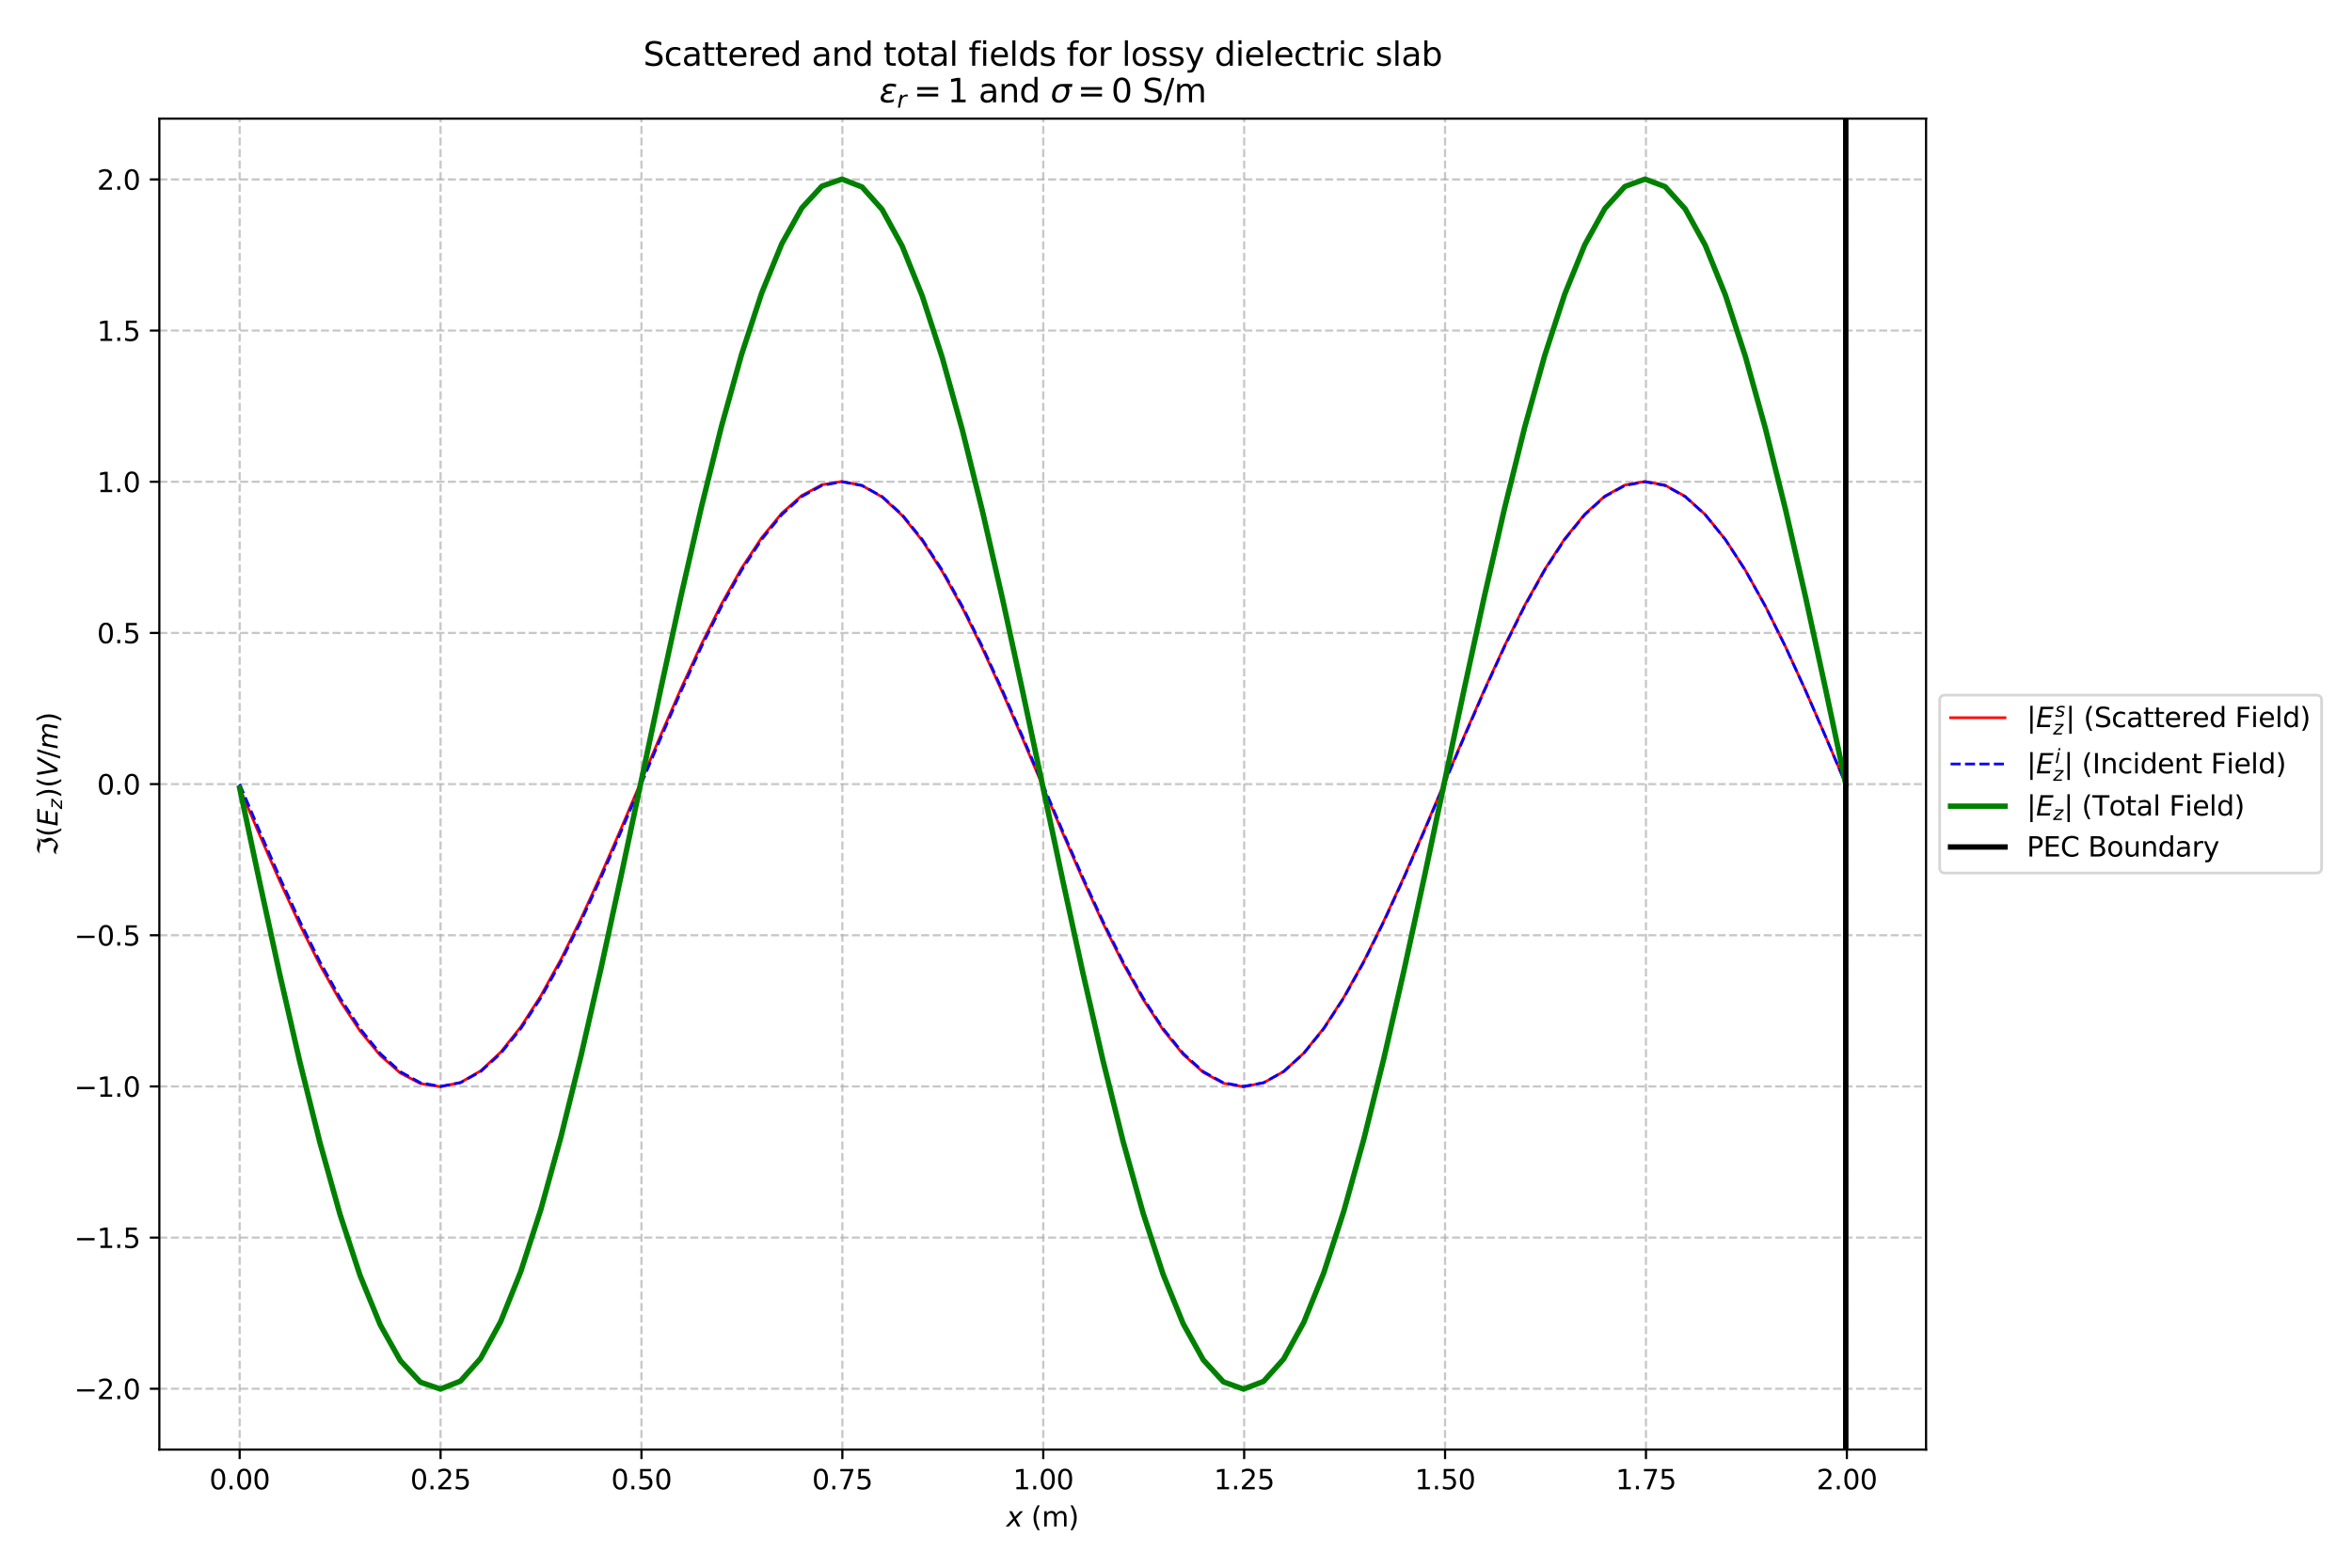 <?xml version="1.0" encoding="utf-8" standalone="no"?>
<!DOCTYPE svg PUBLIC "-//W3C//DTD SVG 1.1//EN"
  "http://www.w3.org/Graphics/SVG/1.1/DTD/svg11.dtd">
<svg xmlns:xlink="http://www.w3.org/1999/xlink" width="864pt" height="576pt" viewBox="0 0 864 576" xmlns="http://www.w3.org/2000/svg" version="1.1">
 <defs>
  <style type="text/css">*{stroke-linejoin: round; stroke-linecap: butt}</style>
 </defs>
 <g id="figure_1">
  <g id="patch_1">
   <path d="M 0 576 
L 864 576 
L 864 0 
L 0 0 
z
" style="fill: #ffffff"/>
  </g>
  <g id="axes_1">
   <g id="patch_2">
    <path d="M 58.538 532.6 
L 707.534 532.6 
L 707.534 43.584 
L 58.538 43.584 
z
" style="fill: #ffffff"/>
   </g>
   <g id="matplotlib.axis_1">
    <g id="xtick_1">
     <g id="line2d_1">
      <path d="M 88.038 532.6 
L 88.038 43.584 
" clip-path="url(#p9eec41dfe1)" style="fill: none; stroke-dasharray: 2.96,1.28; stroke-dashoffset: 0; stroke: #b0b0b0; stroke-opacity: 0.7; stroke-width: 0.8"/>
     </g>
     <g id="line2d_2">
      <defs>
       <path id="m0cca3bc93d" d="M 0 0 
L 0 3.5 
" style="stroke: #000000; stroke-width: 0.8"/>
      </defs>
      <g>
       <use xlink:href="#m0cca3bc93d" x="88.038" y="532.6" style="stroke: #000000; stroke-width: 0.8"/>
      </g>
     </g>
     <g id="text_1">
      <!-- 0.00 -->
      <g transform="translate(76.905 547.198) scale(0.1 -0.1)">
       <defs>
        <path id="DejaVuSans-30" d="M 2034 4250 
Q 1547 4250 1301 3770 
Q 1056 3291 1056 2328 
Q 1056 1369 1301 889 
Q 1547 409 2034 409 
Q 2525 409 2770 889 
Q 3016 1369 3016 2328 
Q 3016 3291 2770 3770 
Q 2525 4250 2034 4250 
z
M 2034 4750 
Q 2819 4750 3233 4129 
Q 3647 3509 3647 2328 
Q 3647 1150 3233 529 
Q 2819 -91 2034 -91 
Q 1250 -91 836 529 
Q 422 1150 422 2328 
Q 422 3509 836 4129 
Q 1250 4750 2034 4750 
z
" transform="scale(0.016)"/>
        <path id="DejaVuSans-2e" d="M 684 794 
L 1344 794 
L 1344 0 
L 684 0 
L 684 794 
z
" transform="scale(0.016)"/>
       </defs>
       <use xlink:href="#DejaVuSans-30"/>
       <use xlink:href="#DejaVuSans-2e" x="63.623"/>
       <use xlink:href="#DejaVuSans-30" x="95.41"/>
       <use xlink:href="#DejaVuSans-30" x="159.033"/>
      </g>
     </g>
    </g>
    <g id="xtick_2">
     <g id="line2d_3">
      <path d="M 161.838 532.6 
L 161.838 43.584 
" clip-path="url(#p9eec41dfe1)" style="fill: none; stroke-dasharray: 2.96,1.28; stroke-dashoffset: 0; stroke: #b0b0b0; stroke-opacity: 0.7; stroke-width: 0.8"/>
     </g>
     <g id="line2d_4">
      <g>
       <use xlink:href="#m0cca3bc93d" x="161.838" y="532.6" style="stroke: #000000; stroke-width: 0.8"/>
      </g>
     </g>
     <g id="text_2">
      <!-- 0.25 -->
      <g transform="translate(150.706 547.198) scale(0.1 -0.1)">
       <defs>
        <path id="DejaVuSans-32" d="M 1228 531 
L 3431 531 
L 3431 0 
L 469 0 
L 469 531 
Q 828 903 1448 1529 
Q 2069 2156 2228 2338 
Q 2531 2678 2651 2914 
Q 2772 3150 2772 3378 
Q 2772 3750 2511 3984 
Q 2250 4219 1831 4219 
Q 1534 4219 1204 4116 
Q 875 4013 500 3803 
L 500 4441 
Q 881 4594 1212 4672 
Q 1544 4750 1819 4750 
Q 2544 4750 2975 4387 
Q 3406 4025 3406 3419 
Q 3406 3131 3298 2873 
Q 3191 2616 2906 2266 
Q 2828 2175 2409 1742 
Q 1991 1309 1228 531 
z
" transform="scale(0.016)"/>
        <path id="DejaVuSans-35" d="M 691 4666 
L 3169 4666 
L 3169 4134 
L 1269 4134 
L 1269 2991 
Q 1406 3038 1543 3061 
Q 1681 3084 1819 3084 
Q 2600 3084 3056 2656 
Q 3513 2228 3513 1497 
Q 3513 744 3044 326 
Q 2575 -91 1722 -91 
Q 1428 -91 1123 -41 
Q 819 9 494 109 
L 494 744 
Q 775 591 1075 516 
Q 1375 441 1709 441 
Q 2250 441 2565 725 
Q 2881 1009 2881 1497 
Q 2881 1984 2565 2268 
Q 2250 2553 1709 2553 
Q 1456 2553 1204 2497 
Q 953 2441 691 2322 
L 691 4666 
z
" transform="scale(0.016)"/>
       </defs>
       <use xlink:href="#DejaVuSans-30"/>
       <use xlink:href="#DejaVuSans-2e" x="63.623"/>
       <use xlink:href="#DejaVuSans-32" x="95.41"/>
       <use xlink:href="#DejaVuSans-35" x="159.033"/>
      </g>
     </g>
    </g>
    <g id="xtick_3">
     <g id="line2d_5">
      <path d="M 235.639 532.6 
L 235.639 43.584 
" clip-path="url(#p9eec41dfe1)" style="fill: none; stroke-dasharray: 2.96,1.28; stroke-dashoffset: 0; stroke: #b0b0b0; stroke-opacity: 0.7; stroke-width: 0.8"/>
     </g>
     <g id="line2d_6">
      <g>
       <use xlink:href="#m0cca3bc93d" x="235.639" y="532.6" style="stroke: #000000; stroke-width: 0.8"/>
      </g>
     </g>
     <g id="text_3">
      <!-- 0.50 -->
      <g transform="translate(224.506 547.198) scale(0.1 -0.1)">
       <use xlink:href="#DejaVuSans-30"/>
       <use xlink:href="#DejaVuSans-2e" x="63.623"/>
       <use xlink:href="#DejaVuSans-35" x="95.41"/>
       <use xlink:href="#DejaVuSans-30" x="159.033"/>
      </g>
     </g>
    </g>
    <g id="xtick_4">
     <g id="line2d_7">
      <path d="M 309.44 532.6 
L 309.44 43.584 
" clip-path="url(#p9eec41dfe1)" style="fill: none; stroke-dasharray: 2.96,1.28; stroke-dashoffset: 0; stroke: #b0b0b0; stroke-opacity: 0.7; stroke-width: 0.8"/>
     </g>
     <g id="line2d_8">
      <g>
       <use xlink:href="#m0cca3bc93d" x="309.44" y="532.6" style="stroke: #000000; stroke-width: 0.8"/>
      </g>
     </g>
     <g id="text_4">
      <!-- 0.75 -->
      <g transform="translate(298.307 547.198) scale(0.1 -0.1)">
       <defs>
        <path id="DejaVuSans-37" d="M 525 4666 
L 3525 4666 
L 3525 4397 
L 1831 0 
L 1172 0 
L 2766 4134 
L 525 4134 
L 525 4666 
z
" transform="scale(0.016)"/>
       </defs>
       <use xlink:href="#DejaVuSans-30"/>
       <use xlink:href="#DejaVuSans-2e" x="63.623"/>
       <use xlink:href="#DejaVuSans-37" x="95.41"/>
       <use xlink:href="#DejaVuSans-35" x="159.033"/>
      </g>
     </g>
    </g>
    <g id="xtick_5">
     <g id="line2d_9">
      <path d="M 383.24 532.6 
L 383.24 43.584 
" clip-path="url(#p9eec41dfe1)" style="fill: none; stroke-dasharray: 2.96,1.28; stroke-dashoffset: 0; stroke: #b0b0b0; stroke-opacity: 0.7; stroke-width: 0.8"/>
     </g>
     <g id="line2d_10">
      <g>
       <use xlink:href="#m0cca3bc93d" x="383.24" y="532.6" style="stroke: #000000; stroke-width: 0.8"/>
      </g>
     </g>
     <g id="text_5">
      <!-- 1.00 -->
      <g transform="translate(372.108 547.198) scale(0.1 -0.1)">
       <defs>
        <path id="DejaVuSans-31" d="M 794 531 
L 1825 531 
L 1825 4091 
L 703 3866 
L 703 4441 
L 1819 4666 
L 2450 4666 
L 2450 531 
L 3481 531 
L 3481 0 
L 794 0 
L 794 531 
z
" transform="scale(0.016)"/>
       </defs>
       <use xlink:href="#DejaVuSans-31"/>
       <use xlink:href="#DejaVuSans-2e" x="63.623"/>
       <use xlink:href="#DejaVuSans-30" x="95.41"/>
       <use xlink:href="#DejaVuSans-30" x="159.033"/>
      </g>
     </g>
    </g>
    <g id="xtick_6">
     <g id="line2d_11">
      <path d="M 457.041 532.6 
L 457.041 43.584 
" clip-path="url(#p9eec41dfe1)" style="fill: none; stroke-dasharray: 2.96,1.28; stroke-dashoffset: 0; stroke: #b0b0b0; stroke-opacity: 0.7; stroke-width: 0.8"/>
     </g>
     <g id="line2d_12">
      <g>
       <use xlink:href="#m0cca3bc93d" x="457.041" y="532.6" style="stroke: #000000; stroke-width: 0.8"/>
      </g>
     </g>
     <g id="text_6">
      <!-- 1.25 -->
      <g transform="translate(445.908 547.198) scale(0.1 -0.1)">
       <use xlink:href="#DejaVuSans-31"/>
       <use xlink:href="#DejaVuSans-2e" x="63.623"/>
       <use xlink:href="#DejaVuSans-32" x="95.41"/>
       <use xlink:href="#DejaVuSans-35" x="159.033"/>
      </g>
     </g>
    </g>
    <g id="xtick_7">
     <g id="line2d_13">
      <path d="M 530.842 532.6 
L 530.842 43.584 
" clip-path="url(#p9eec41dfe1)" style="fill: none; stroke-dasharray: 2.96,1.28; stroke-dashoffset: 0; stroke: #b0b0b0; stroke-opacity: 0.7; stroke-width: 0.8"/>
     </g>
     <g id="line2d_14">
      <g>
       <use xlink:href="#m0cca3bc93d" x="530.842" y="532.6" style="stroke: #000000; stroke-width: 0.8"/>
      </g>
     </g>
     <g id="text_7">
      <!-- 1.50 -->
      <g transform="translate(519.709 547.198) scale(0.1 -0.1)">
       <use xlink:href="#DejaVuSans-31"/>
       <use xlink:href="#DejaVuSans-2e" x="63.623"/>
       <use xlink:href="#DejaVuSans-35" x="95.41"/>
       <use xlink:href="#DejaVuSans-30" x="159.033"/>
      </g>
     </g>
    </g>
    <g id="xtick_8">
     <g id="line2d_15">
      <path d="M 604.642 532.6 
L 604.642 43.584 
" clip-path="url(#p9eec41dfe1)" style="fill: none; stroke-dasharray: 2.96,1.28; stroke-dashoffset: 0; stroke: #b0b0b0; stroke-opacity: 0.7; stroke-width: 0.8"/>
     </g>
     <g id="line2d_16">
      <g>
       <use xlink:href="#m0cca3bc93d" x="604.642" y="532.6" style="stroke: #000000; stroke-width: 0.8"/>
      </g>
     </g>
     <g id="text_8">
      <!-- 1.75 -->
      <g transform="translate(593.509 547.198) scale(0.1 -0.1)">
       <use xlink:href="#DejaVuSans-31"/>
       <use xlink:href="#DejaVuSans-2e" x="63.623"/>
       <use xlink:href="#DejaVuSans-37" x="95.41"/>
       <use xlink:href="#DejaVuSans-35" x="159.033"/>
      </g>
     </g>
    </g>
    <g id="xtick_9">
     <g id="line2d_17">
      <path d="M 678.443 532.6 
L 678.443 43.584 
" clip-path="url(#p9eec41dfe1)" style="fill: none; stroke-dasharray: 2.96,1.28; stroke-dashoffset: 0; stroke: #b0b0b0; stroke-opacity: 0.7; stroke-width: 0.8"/>
     </g>
     <g id="line2d_18">
      <g>
       <use xlink:href="#m0cca3bc93d" x="678.443" y="532.6" style="stroke: #000000; stroke-width: 0.8"/>
      </g>
     </g>
     <g id="text_9">
      <!-- 2.00 -->
      <g transform="translate(667.31 547.198) scale(0.1 -0.1)">
       <use xlink:href="#DejaVuSans-32"/>
       <use xlink:href="#DejaVuSans-2e" x="63.623"/>
       <use xlink:href="#DejaVuSans-30" x="95.41"/>
       <use xlink:href="#DejaVuSans-30" x="159.033"/>
      </g>
     </g>
    </g>
    <g id="text_10">
     <!-- $x$ (m) -->
     <g transform="translate(369.686 560.877) scale(0.1 -0.1)">
      <defs>
       <path id="DejaVuSans-Oblique-78" d="M 3841 3500 
L 2234 1784 
L 3219 0 
L 2559 0 
L 1819 1388 
L 531 0 
L -166 0 
L 1556 1844 
L 641 3500 
L 1300 3500 
L 1972 2234 
L 3144 3500 
L 3841 3500 
z
" transform="scale(0.016)"/>
       <path id="DejaVuSans-20" transform="scale(0.016)"/>
       <path id="DejaVuSans-28" d="M 1984 4856 
Q 1566 4138 1362 3434 
Q 1159 2731 1159 2009 
Q 1159 1288 1364 580 
Q 1569 -128 1984 -844 
L 1484 -844 
Q 1016 -109 783 600 
Q 550 1309 550 2009 
Q 550 2706 781 3412 
Q 1013 4119 1484 4856 
L 1984 4856 
z
" transform="scale(0.016)"/>
       <path id="DejaVuSans-6d" d="M 3328 2828 
Q 3544 3216 3844 3400 
Q 4144 3584 4550 3584 
Q 5097 3584 5394 3201 
Q 5691 2819 5691 2113 
L 5691 0 
L 5113 0 
L 5113 2094 
Q 5113 2597 4934 2840 
Q 4756 3084 4391 3084 
Q 3944 3084 3684 2787 
Q 3425 2491 3425 1978 
L 3425 0 
L 2847 0 
L 2847 2094 
Q 2847 2600 2669 2842 
Q 2491 3084 2119 3084 
Q 1678 3084 1418 2786 
Q 1159 2488 1159 1978 
L 1159 0 
L 581 0 
L 581 3500 
L 1159 3500 
L 1159 2956 
Q 1356 3278 1631 3431 
Q 1906 3584 2284 3584 
Q 2666 3584 2933 3390 
Q 3200 3197 3328 2828 
z
" transform="scale(0.016)"/>
       <path id="DejaVuSans-29" d="M 513 4856 
L 1013 4856 
Q 1481 4119 1714 3412 
Q 1947 2706 1947 2009 
Q 1947 1309 1714 600 
Q 1481 -109 1013 -844 
L 513 -844 
Q 928 -128 1133 580 
Q 1338 1288 1338 2009 
Q 1338 2731 1133 3434 
Q 928 4138 513 4856 
z
" transform="scale(0.016)"/>
      </defs>
      <use xlink:href="#DejaVuSans-Oblique-78" transform="translate(0 0.125)"/>
      <use xlink:href="#DejaVuSans-20" transform="translate(59.18 0.125)"/>
      <use xlink:href="#DejaVuSans-28" transform="translate(90.967 0.125)"/>
      <use xlink:href="#DejaVuSans-6d" transform="translate(129.98 0.125)"/>
      <use xlink:href="#DejaVuSans-29" transform="translate(227.393 0.125)"/>
     </g>
    </g>
   </g>
   <g id="matplotlib.axis_2">
    <g id="ytick_1">
     <g id="line2d_19">
      <path d="M 58.538 510.259 
L 707.534 510.259 
" clip-path="url(#p9eec41dfe1)" style="fill: none; stroke-dasharray: 2.96,1.28; stroke-dashoffset: 0; stroke: #b0b0b0; stroke-opacity: 0.7; stroke-width: 0.8"/>
     </g>
     <g id="line2d_20">
      <defs>
       <path id="m0cb89c4a50" d="M 0 0 
L -3.5 0 
" style="stroke: #000000; stroke-width: 0.8"/>
      </defs>
      <g>
       <use xlink:href="#m0cb89c4a50" x="58.538" y="510.259" style="stroke: #000000; stroke-width: 0.8"/>
      </g>
     </g>
     <g id="text_11">
      <!-- −2.0 -->
      <g transform="translate(27.255 514.058) scale(0.1 -0.1)">
       <defs>
        <path id="DejaVuSans-2212" d="M 678 2272 
L 4684 2272 
L 4684 1741 
L 678 1741 
L 678 2272 
z
" transform="scale(0.016)"/>
       </defs>
       <use xlink:href="#DejaVuSans-2212"/>
       <use xlink:href="#DejaVuSans-32" x="83.789"/>
       <use xlink:href="#DejaVuSans-2e" x="147.412"/>
       <use xlink:href="#DejaVuSans-30" x="179.199"/>
      </g>
     </g>
    </g>
    <g id="ytick_2">
     <g id="line2d_21">
      <path d="M 58.538 454.717 
L 707.534 454.717 
" clip-path="url(#p9eec41dfe1)" style="fill: none; stroke-dasharray: 2.96,1.28; stroke-dashoffset: 0; stroke: #b0b0b0; stroke-opacity: 0.7; stroke-width: 0.8"/>
     </g>
     <g id="line2d_22">
      <g>
       <use xlink:href="#m0cb89c4a50" x="58.538" y="454.717" style="stroke: #000000; stroke-width: 0.8"/>
      </g>
     </g>
     <g id="text_12">
      <!-- −1.5 -->
      <g transform="translate(27.255 458.517) scale(0.1 -0.1)">
       <use xlink:href="#DejaVuSans-2212"/>
       <use xlink:href="#DejaVuSans-31" x="83.789"/>
       <use xlink:href="#DejaVuSans-2e" x="147.412"/>
       <use xlink:href="#DejaVuSans-35" x="179.199"/>
      </g>
     </g>
    </g>
    <g id="ytick_3">
     <g id="line2d_23">
      <path d="M 58.538 399.176 
L 707.534 399.176 
" clip-path="url(#p9eec41dfe1)" style="fill: none; stroke-dasharray: 2.96,1.28; stroke-dashoffset: 0; stroke: #b0b0b0; stroke-opacity: 0.7; stroke-width: 0.8"/>
     </g>
     <g id="line2d_24">
      <g>
       <use xlink:href="#m0cb89c4a50" x="58.538" y="399.176" style="stroke: #000000; stroke-width: 0.8"/>
      </g>
     </g>
     <g id="text_13">
      <!-- −1.0 -->
      <g transform="translate(27.255 402.975) scale(0.1 -0.1)">
       <use xlink:href="#DejaVuSans-2212"/>
       <use xlink:href="#DejaVuSans-31" x="83.789"/>
       <use xlink:href="#DejaVuSans-2e" x="147.412"/>
       <use xlink:href="#DejaVuSans-30" x="179.199"/>
      </g>
     </g>
    </g>
    <g id="ytick_4">
     <g id="line2d_25">
      <path d="M 58.538 343.634 
L 707.534 343.634 
" clip-path="url(#p9eec41dfe1)" style="fill: none; stroke-dasharray: 2.96,1.28; stroke-dashoffset: 0; stroke: #b0b0b0; stroke-opacity: 0.7; stroke-width: 0.8"/>
     </g>
     <g id="line2d_26">
      <g>
       <use xlink:href="#m0cb89c4a50" x="58.538" y="343.634" style="stroke: #000000; stroke-width: 0.8"/>
      </g>
     </g>
     <g id="text_14">
      <!-- −0.5 -->
      <g transform="translate(27.255 347.433) scale(0.1 -0.1)">
       <use xlink:href="#DejaVuSans-2212"/>
       <use xlink:href="#DejaVuSans-30" x="83.789"/>
       <use xlink:href="#DejaVuSans-2e" x="147.412"/>
       <use xlink:href="#DejaVuSans-35" x="179.199"/>
      </g>
     </g>
    </g>
    <g id="ytick_5">
     <g id="line2d_27">
      <path d="M 58.538 288.093 
L 707.534 288.093 
" clip-path="url(#p9eec41dfe1)" style="fill: none; stroke-dasharray: 2.96,1.28; stroke-dashoffset: 0; stroke: #b0b0b0; stroke-opacity: 0.7; stroke-width: 0.8"/>
     </g>
     <g id="line2d_28">
      <g>
       <use xlink:href="#m0cb89c4a50" x="58.538" y="288.093" style="stroke: #000000; stroke-width: 0.8"/>
      </g>
     </g>
     <g id="text_15">
      <!-- 0.0 -->
      <g transform="translate(35.635 291.892) scale(0.1 -0.1)">
       <use xlink:href="#DejaVuSans-30"/>
       <use xlink:href="#DejaVuSans-2e" x="63.623"/>
       <use xlink:href="#DejaVuSans-30" x="95.41"/>
      </g>
     </g>
    </g>
    <g id="ytick_6">
     <g id="line2d_29">
      <path d="M 58.538 232.551 
L 707.534 232.551 
" clip-path="url(#p9eec41dfe1)" style="fill: none; stroke-dasharray: 2.96,1.28; stroke-dashoffset: 0; stroke: #b0b0b0; stroke-opacity: 0.7; stroke-width: 0.8"/>
     </g>
     <g id="line2d_30">
      <g>
       <use xlink:href="#m0cb89c4a50" x="58.538" y="232.551" style="stroke: #000000; stroke-width: 0.8"/>
      </g>
     </g>
     <g id="text_16">
      <!-- 0.5 -->
      <g transform="translate(35.635 236.35) scale(0.1 -0.1)">
       <use xlink:href="#DejaVuSans-30"/>
       <use xlink:href="#DejaVuSans-2e" x="63.623"/>
       <use xlink:href="#DejaVuSans-35" x="95.41"/>
      </g>
     </g>
    </g>
    <g id="ytick_7">
     <g id="line2d_31">
      <path d="M 58.538 177.009 
L 707.534 177.009 
" clip-path="url(#p9eec41dfe1)" style="fill: none; stroke-dasharray: 2.96,1.28; stroke-dashoffset: 0; stroke: #b0b0b0; stroke-opacity: 0.7; stroke-width: 0.8"/>
     </g>
     <g id="line2d_32">
      <g>
       <use xlink:href="#m0cb89c4a50" x="58.538" y="177.009" style="stroke: #000000; stroke-width: 0.8"/>
      </g>
     </g>
     <g id="text_17">
      <!-- 1.0 -->
      <g transform="translate(35.635 180.809) scale(0.1 -0.1)">
       <use xlink:href="#DejaVuSans-31"/>
       <use xlink:href="#DejaVuSans-2e" x="63.623"/>
       <use xlink:href="#DejaVuSans-30" x="95.41"/>
      </g>
     </g>
    </g>
    <g id="ytick_8">
     <g id="line2d_33">
      <path d="M 58.538 121.468 
L 707.534 121.468 
" clip-path="url(#p9eec41dfe1)" style="fill: none; stroke-dasharray: 2.96,1.28; stroke-dashoffset: 0; stroke: #b0b0b0; stroke-opacity: 0.7; stroke-width: 0.8"/>
     </g>
     <g id="line2d_34">
      <g>
       <use xlink:href="#m0cb89c4a50" x="58.538" y="121.468" style="stroke: #000000; stroke-width: 0.8"/>
      </g>
     </g>
     <g id="text_18">
      <!-- 1.5 -->
      <g transform="translate(35.635 125.267) scale(0.1 -0.1)">
       <use xlink:href="#DejaVuSans-31"/>
       <use xlink:href="#DejaVuSans-2e" x="63.623"/>
       <use xlink:href="#DejaVuSans-35" x="95.41"/>
      </g>
     </g>
    </g>
    <g id="ytick_9">
     <g id="line2d_35">
      <path d="M 58.538 65.926 
L 707.534 65.926 
" clip-path="url(#p9eec41dfe1)" style="fill: none; stroke-dasharray: 2.96,1.28; stroke-dashoffset: 0; stroke: #b0b0b0; stroke-opacity: 0.7; stroke-width: 0.8"/>
     </g>
     <g id="line2d_36">
      <g>
       <use xlink:href="#m0cb89c4a50" x="58.538" y="65.926" style="stroke: #000000; stroke-width: 0.8"/>
      </g>
     </g>
     <g id="text_19">
      <!-- 2.0 -->
      <g transform="translate(35.635 69.725) scale(0.1 -0.1)">
       <use xlink:href="#DejaVuSans-32"/>
       <use xlink:href="#DejaVuSans-2e" x="63.623"/>
       <use xlink:href="#DejaVuSans-30" x="95.41"/>
      </g>
     </g>
    </g>
    <g id="text_20">
     <!-- $\Im(E_z) (V/m)$ -->
     <g transform="translate(21.175 314.492) rotate(-90) scale(0.1 -0.1)">
      <defs>
       <path id="DejaVuSans-Oblique-2111" d="M 331 281 
L 769 797 
Q 1116 919 1481 919 
Q 1659 919 2072 669 
Q 2522 400 2625 400 
Q 3003 400 3316 828 
Q 3538 1131 3538 1366 
Q 3538 1759 3344 2109 
Q 3094 2566 3094 2906 
Q 3094 3219 3344 3719 
L 4009 4156 
Q 3759 3722 3759 3344 
Q 3759 3009 4009 2547 
Q 4175 2241 4175 1653 
Q 4175 1359 3544 603 
Q 2963 -91 2206 -91 
Q 2038 -91 1634 156 
Q 1219 406 1044 406 
Q 750 406 331 281 
z
M 1094 4575 
Q 1434 4750 1875 4750 
Q 2259 4750 2656 4597 
Q 3038 4450 3438 4450 
Q 3828 4450 4219 4631 
L 3594 4100 
Q 3159 3919 2813 3919 
Q 2366 3919 2031 4072 
Q 1697 4225 1250 4225 
Q 869 4225 469 4044 
L 1094 4575 
z
" transform="scale(0.016)"/>
       <path id="DejaVuSans-Oblique-45" d="M 1081 4666 
L 4031 4666 
L 3928 4134 
L 1606 4134 
L 1338 2753 
L 3566 2753 
L 3463 2222 
L 1234 2222 
L 909 531 
L 3284 531 
L 3181 0 
L 172 0 
L 1081 4666 
z
" transform="scale(0.016)"/>
       <path id="DejaVuSans-Oblique-7a" d="M 744 3500 
L 3475 3500 
L 3372 2975 
L 738 459 
L 2913 459 
L 2822 0 
L -19 0 
L 84 525 
L 2719 3041 
L 653 3041 
L 744 3500 
z
" transform="scale(0.016)"/>
       <path id="DejaVuSans-Oblique-56" d="M 1319 0 
L 500 4666 
L 1119 4666 
L 1797 653 
L 4063 4666 
L 4750 4666 
L 2053 0 
L 1319 0 
z
" transform="scale(0.016)"/>
       <path id="DejaVuSans-2f" d="M 1625 4666 
L 2156 4666 
L 531 -594 
L 0 -594 
L 1625 4666 
z
" transform="scale(0.016)"/>
       <path id="DejaVuSans-Oblique-6d" d="M 5747 2113 
L 5338 0 
L 4763 0 
L 5166 2094 
Q 5191 2228 5203 2325 
Q 5216 2422 5216 2491 
Q 5216 2772 5059 2928 
Q 4903 3084 4622 3084 
Q 4203 3084 3875 2770 
Q 3547 2456 3450 1953 
L 3066 0 
L 2491 0 
L 2900 2094 
Q 2925 2209 2937 2307 
Q 2950 2406 2950 2484 
Q 2950 2769 2794 2926 
Q 2638 3084 2363 3084 
Q 1938 3084 1609 2770 
Q 1281 2456 1184 1953 
L 800 0 
L 225 0 
L 909 3500 
L 1484 3500 
L 1375 2956 
Q 1609 3263 1923 3423 
Q 2238 3584 2597 3584 
Q 2978 3584 3223 3384 
Q 3469 3184 3519 2828 
Q 3781 3197 4126 3390 
Q 4472 3584 4856 3584 
Q 5306 3584 5551 3325 
Q 5797 3066 5797 2591 
Q 5797 2488 5784 2364 
Q 5772 2241 5747 2113 
z
" transform="scale(0.016)"/>
      </defs>
      <use xlink:href="#DejaVuSans-Oblique-2111" transform="translate(0 0.125)"/>
      <use xlink:href="#DejaVuSans-28" transform="translate(69.727 0.125)"/>
      <use xlink:href="#DejaVuSans-Oblique-45" transform="translate(108.74 0.125)"/>
      <use xlink:href="#DejaVuSans-Oblique-7a" transform="translate(171.924 -16.281) scale(0.7)"/>
      <use xlink:href="#DejaVuSans-29" transform="translate(211.401 0.125)"/>
      <use xlink:href="#DejaVuSans-28" transform="translate(250.415 0.125)"/>
      <use xlink:href="#DejaVuSans-Oblique-56" transform="translate(289.429 0.125)"/>
      <use xlink:href="#DejaVuSans-2f" transform="translate(357.837 0.125)"/>
      <use xlink:href="#DejaVuSans-Oblique-6d" transform="translate(391.528 0.125)"/>
      <use xlink:href="#DejaVuSans-29" transform="translate(488.94 0.125)"/>
     </g>
    </g>
   </g>
   <g id="line2d_37">
    <path d="M 88.038 289.525 
L 95.413 306.884 
L 102.788 323.78 
L 110.163 339.8 
L 117.538 354.549 
L 124.913 367.665 
L 132.288 378.826 
L 139.663 387.757 
L 147.037 394.239 
L 154.412 398.113 
L 161.787 399.283 
L 169.162 397.721 
L 176.537 393.465 
L 183.912 386.62 
L 191.287 377.353 
L 198.662 365.894 
L 206.037 352.522 
L 213.412 337.567 
L 220.787 321.397 
L 228.162 304.408 
L 235.537 287.018 
L 242.912 269.655 
L 250.287 252.744 
L 257.662 236.703 
L 265.037 221.924 
L 272.412 208.771 
L 279.787 197.567 
L 287.162 188.588 
L 294.537 182.053 
L 301.912 178.125 
L 309.287 176.899 
L 316.662 178.405 
L 324.036 182.606 
L 331.411 189.4 
L 338.786 198.619 
L 346.161 210.036 
L 353.536 223.371 
L 360.911 238.297 
L 368.286 254.447 
L 375.661 271.423 
L 383.036 288.809 
L 390.411 306.177 
L 397.786 323.101 
L 405.161 339.165 
L 412.536 353.973 
L 419.911 367.163 
L 427.286 378.41 
L 434.661 387.437 
L 442.036 394.023 
L 449.411 398.007 
L 456.786 399.289 
L 464.161 397.839 
L 471.536 393.692 
L 478.911 386.95 
L 486.286 377.779 
L 493.66 366.404 
L 501.035 353.105 
L 508.41 338.208 
L 515.785 322.08 
L 523.16 305.116 
L 530.535 287.734 
L 537.91 270.361 
L 545.285 253.424 
L 552.66 237.339 
L 560.035 222.501 
L 567.41 209.274 
L 574.785 197.985 
L 582.16 188.909 
L 589.535 182.271 
L 596.91 178.233 
L 604.285 176.895 
L 611.66 178.289 
L 619.035 182.382 
L 626.41 189.072 
L 633.785 198.195 
L 641.16 209.527 
L 648.535 222.79 
L 655.91 237.658 
L 663.285 253.765 
L 670.659 270.715 
L 678.034 288.093 
" clip-path="url(#p9eec41dfe1)" style="fill: none; stroke: #ff0000; stroke-linecap: square"/>
   </g>
   <g id="line2d_38">
    <path d="M 88.038 288.093 
L 95.413 305.47 
L 102.788 322.419 
L 110.163 338.523 
L 117.538 353.386 
L 124.913 366.64 
L 132.288 377.961 
L 139.663 387.068 
L 147.037 393.739 
L 154.412 397.808 
L 161.787 399.176 
L 169.162 397.808 
L 176.537 393.739 
L 183.912 387.068 
L 191.287 377.961 
L 198.662 366.64 
L 206.037 353.386 
L 213.412 338.523 
L 220.787 322.419 
L 228.162 305.47 
L 235.537 288.093 
L 242.912 270.715 
L 250.287 253.766 
L 257.662 237.662 
L 265.037 222.8 
L 272.412 209.545 
L 279.787 198.224 
L 287.162 189.117 
L 294.537 182.446 
L 301.912 178.377 
L 309.287 177.009 
L 316.662 178.377 
L 324.036 182.446 
L 331.411 189.117 
L 338.786 198.224 
L 346.161 209.545 
L 353.536 222.8 
L 360.911 237.662 
L 368.286 253.766 
L 375.661 270.715 
L 383.036 288.093 
L 390.411 305.47 
L 397.786 322.419 
L 405.161 338.523 
L 412.536 353.386 
L 419.911 366.64 
L 427.286 377.961 
L 434.661 387.068 
L 442.036 393.739 
L 449.411 397.808 
L 456.786 399.176 
L 464.161 397.808 
L 471.536 393.739 
L 478.911 387.068 
L 486.286 377.961 
L 493.66 366.64 
L 501.035 353.386 
L 508.41 338.523 
L 515.785 322.419 
L 523.16 305.47 
L 530.535 288.093 
L 537.91 270.715 
L 545.285 253.766 
L 552.66 237.662 
L 560.035 222.8 
L 567.41 209.545 
L 574.785 198.224 
L 582.16 189.117 
L 589.535 182.446 
L 596.91 178.377 
L 604.285 177.009 
L 611.66 178.377 
L 619.035 182.446 
L 626.41 189.117 
L 633.785 198.224 
L 641.16 209.545 
L 648.535 222.8 
L 655.91 237.662 
L 663.285 253.766 
L 670.659 270.715 
L 678.034 288.093 
" clip-path="url(#p9eec41dfe1)" style="fill: none; stroke-dasharray: 3.7,1.6; stroke-dashoffset: 0; stroke: #0000ff"/>
   </g>
   <g id="line2d_39">
    <path d="M 88.038 289.525 
L 95.413 324.261 
L 102.788 358.107 
L 110.163 390.231 
L 117.538 419.842 
L 124.913 446.213 
L 132.288 468.694 
L 139.663 486.733 
L 147.037 499.885 
L 154.412 507.828 
L 161.787 510.366 
L 169.162 507.437 
L 176.537 499.111 
L 183.912 485.596 
L 191.287 467.222 
L 198.662 444.441 
L 206.037 417.815 
L 213.412 387.998 
L 220.787 355.723 
L 228.162 321.785 
L 235.537 287.018 
L 242.912 252.277 
L 250.287 218.418 
L 257.662 186.272 
L 265.037 156.631 
L 272.412 130.223 
L 279.787 107.699 
L 287.162 89.612 
L 294.537 76.407 
L 301.912 68.409 
L 309.287 65.815 
L 316.662 68.689 
L 324.036 76.96 
L 331.411 90.424 
L 338.786 108.75 
L 346.161 131.488 
L 353.536 158.078 
L 360.911 187.867 
L 368.286 220.12 
L 375.661 254.046 
L 383.036 288.809 
L 390.411 323.554 
L 397.786 357.428 
L 405.161 389.595 
L 412.536 419.266 
L 419.911 445.711 
L 427.286 468.278 
L 434.661 486.413 
L 442.036 499.67 
L 449.411 507.722 
L 456.786 510.372 
L 464.161 507.554 
L 471.536 499.338 
L 478.911 485.926 
L 486.286 467.647 
L 493.66 444.952 
L 501.035 418.398 
L 508.41 388.639 
L 515.785 356.406 
L 523.16 322.493 
L 530.535 287.734 
L 537.91 252.984 
L 545.285 219.098 
L 552.66 186.908 
L 560.035 157.208 
L 567.41 130.727 
L 574.785 108.117 
L 582.16 89.934 
L 589.535 76.625 
L 596.91 68.518 
L 604.285 65.812 
L 611.66 68.574 
L 619.035 76.735 
L 626.41 90.096 
L 633.785 108.327 
L 641.16 130.98 
L 648.535 157.497 
L 655.91 187.227 
L 663.285 219.438 
L 670.659 253.338 
L 678.034 288.093 
" clip-path="url(#p9eec41dfe1)" style="fill: none; stroke: #008000; stroke-width: 2; stroke-linecap: square"/>
   </g>
   <g id="line2d_40">
    <path d="M 678.034 532.6 
L 678.034 43.584 
" clip-path="url(#p9eec41dfe1)" style="fill: none; stroke: #000000; stroke-width: 2; stroke-linecap: square"/>
   </g>
   <g id="patch_3">
    <path d="M 58.538 532.6 
L 58.538 43.584 
" style="fill: none; stroke: #000000; stroke-width: 0.8; stroke-linejoin: miter; stroke-linecap: square"/>
   </g>
   <g id="patch_4">
    <path d="M 707.534 532.6 
L 707.534 43.584 
" style="fill: none; stroke: #000000; stroke-width: 0.8; stroke-linejoin: miter; stroke-linecap: square"/>
   </g>
   <g id="patch_5">
    <path d="M 58.538 532.6 
L 707.534 532.6 
" style="fill: none; stroke: #000000; stroke-width: 0.8; stroke-linejoin: miter; stroke-linecap: square"/>
   </g>
   <g id="patch_6">
    <path d="M 58.538 43.584 
L 707.534 43.584 
" style="fill: none; stroke: #000000; stroke-width: 0.8; stroke-linejoin: miter; stroke-linecap: square"/>
   </g>
   <g id="text_21">
    <!-- Scattered and total fields for lossy dielectric slab -->
    <g transform="translate(236.315 24.147) scale(0.12 -0.12)">
     <defs>
      <path id="DejaVuSans-53" d="M 3425 4513 
L 3425 3897 
Q 3066 4069 2747 4153 
Q 2428 4238 2131 4238 
Q 1616 4238 1336 4038 
Q 1056 3838 1056 3469 
Q 1056 3159 1242 3001 
Q 1428 2844 1947 2747 
L 2328 2669 
Q 3034 2534 3370 2195 
Q 3706 1856 3706 1288 
Q 3706 609 3251 259 
Q 2797 -91 1919 -91 
Q 1588 -91 1214 -16 
Q 841 59 441 206 
L 441 856 
Q 825 641 1194 531 
Q 1563 422 1919 422 
Q 2459 422 2753 634 
Q 3047 847 3047 1241 
Q 3047 1584 2836 1778 
Q 2625 1972 2144 2069 
L 1759 2144 
Q 1053 2284 737 2584 
Q 422 2884 422 3419 
Q 422 4038 858 4394 
Q 1294 4750 2059 4750 
Q 2388 4750 2728 4690 
Q 3069 4631 3425 4513 
z
" transform="scale(0.016)"/>
      <path id="DejaVuSans-63" d="M 3122 3366 
L 3122 2828 
Q 2878 2963 2633 3030 
Q 2388 3097 2138 3097 
Q 1578 3097 1268 2742 
Q 959 2388 959 1747 
Q 959 1106 1268 751 
Q 1578 397 2138 397 
Q 2388 397 2633 464 
Q 2878 531 3122 666 
L 3122 134 
Q 2881 22 2623 -34 
Q 2366 -91 2075 -91 
Q 1284 -91 818 406 
Q 353 903 353 1747 
Q 353 2603 823 3093 
Q 1294 3584 2113 3584 
Q 2378 3584 2631 3529 
Q 2884 3475 3122 3366 
z
" transform="scale(0.016)"/>
      <path id="DejaVuSans-61" d="M 2194 1759 
Q 1497 1759 1228 1600 
Q 959 1441 959 1056 
Q 959 750 1161 570 
Q 1363 391 1709 391 
Q 2188 391 2477 730 
Q 2766 1069 2766 1631 
L 2766 1759 
L 2194 1759 
z
M 3341 1997 
L 3341 0 
L 2766 0 
L 2766 531 
Q 2569 213 2275 61 
Q 1981 -91 1556 -91 
Q 1019 -91 701 211 
Q 384 513 384 1019 
Q 384 1609 779 1909 
Q 1175 2209 1959 2209 
L 2766 2209 
L 2766 2266 
Q 2766 2663 2505 2880 
Q 2244 3097 1772 3097 
Q 1472 3097 1187 3025 
Q 903 2953 641 2809 
L 641 3341 
Q 956 3463 1253 3523 
Q 1550 3584 1831 3584 
Q 2591 3584 2966 3190 
Q 3341 2797 3341 1997 
z
" transform="scale(0.016)"/>
      <path id="DejaVuSans-74" d="M 1172 4494 
L 1172 3500 
L 2356 3500 
L 2356 3053 
L 1172 3053 
L 1172 1153 
Q 1172 725 1289 603 
Q 1406 481 1766 481 
L 2356 481 
L 2356 0 
L 1766 0 
Q 1100 0 847 248 
Q 594 497 594 1153 
L 594 3053 
L 172 3053 
L 172 3500 
L 594 3500 
L 594 4494 
L 1172 4494 
z
" transform="scale(0.016)"/>
      <path id="DejaVuSans-65" d="M 3597 1894 
L 3597 1613 
L 953 1613 
Q 991 1019 1311 708 
Q 1631 397 2203 397 
Q 2534 397 2845 478 
Q 3156 559 3463 722 
L 3463 178 
Q 3153 47 2828 -22 
Q 2503 -91 2169 -91 
Q 1331 -91 842 396 
Q 353 884 353 1716 
Q 353 2575 817 3079 
Q 1281 3584 2069 3584 
Q 2775 3584 3186 3129 
Q 3597 2675 3597 1894 
z
M 3022 2063 
Q 3016 2534 2758 2815 
Q 2500 3097 2075 3097 
Q 1594 3097 1305 2825 
Q 1016 2553 972 2059 
L 3022 2063 
z
" transform="scale(0.016)"/>
      <path id="DejaVuSans-72" d="M 2631 2963 
Q 2534 3019 2420 3045 
Q 2306 3072 2169 3072 
Q 1681 3072 1420 2755 
Q 1159 2438 1159 1844 
L 1159 0 
L 581 0 
L 581 3500 
L 1159 3500 
L 1159 2956 
Q 1341 3275 1631 3429 
Q 1922 3584 2338 3584 
Q 2397 3584 2469 3576 
Q 2541 3569 2628 3553 
L 2631 2963 
z
" transform="scale(0.016)"/>
      <path id="DejaVuSans-64" d="M 2906 2969 
L 2906 4863 
L 3481 4863 
L 3481 0 
L 2906 0 
L 2906 525 
Q 2725 213 2448 61 
Q 2172 -91 1784 -91 
Q 1150 -91 751 415 
Q 353 922 353 1747 
Q 353 2572 751 3078 
Q 1150 3584 1784 3584 
Q 2172 3584 2448 3432 
Q 2725 3281 2906 2969 
z
M 947 1747 
Q 947 1113 1208 752 
Q 1469 391 1925 391 
Q 2381 391 2643 752 
Q 2906 1113 2906 1747 
Q 2906 2381 2643 2742 
Q 2381 3103 1925 3103 
Q 1469 3103 1208 2742 
Q 947 2381 947 1747 
z
" transform="scale(0.016)"/>
      <path id="DejaVuSans-6e" d="M 3513 2113 
L 3513 0 
L 2938 0 
L 2938 2094 
Q 2938 2591 2744 2837 
Q 2550 3084 2163 3084 
Q 1697 3084 1428 2787 
Q 1159 2491 1159 1978 
L 1159 0 
L 581 0 
L 581 3500 
L 1159 3500 
L 1159 2956 
Q 1366 3272 1645 3428 
Q 1925 3584 2291 3584 
Q 2894 3584 3203 3211 
Q 3513 2838 3513 2113 
z
" transform="scale(0.016)"/>
      <path id="DejaVuSans-6f" d="M 1959 3097 
Q 1497 3097 1228 2736 
Q 959 2375 959 1747 
Q 959 1119 1226 758 
Q 1494 397 1959 397 
Q 2419 397 2687 759 
Q 2956 1122 2956 1747 
Q 2956 2369 2687 2733 
Q 2419 3097 1959 3097 
z
M 1959 3584 
Q 2709 3584 3137 3096 
Q 3566 2609 3566 1747 
Q 3566 888 3137 398 
Q 2709 -91 1959 -91 
Q 1206 -91 779 398 
Q 353 888 353 1747 
Q 353 2609 779 3096 
Q 1206 3584 1959 3584 
z
" transform="scale(0.016)"/>
      <path id="DejaVuSans-6c" d="M 603 4863 
L 1178 4863 
L 1178 0 
L 603 0 
L 603 4863 
z
" transform="scale(0.016)"/>
      <path id="DejaVuSans-66" d="M 2375 4863 
L 2375 4384 
L 1825 4384 
Q 1516 4384 1395 4259 
Q 1275 4134 1275 3809 
L 1275 3500 
L 2222 3500 
L 2222 3053 
L 1275 3053 
L 1275 0 
L 697 0 
L 697 3053 
L 147 3053 
L 147 3500 
L 697 3500 
L 697 3744 
Q 697 4328 969 4595 
Q 1241 4863 1831 4863 
L 2375 4863 
z
" transform="scale(0.016)"/>
      <path id="DejaVuSans-69" d="M 603 3500 
L 1178 3500 
L 1178 0 
L 603 0 
L 603 3500 
z
M 603 4863 
L 1178 4863 
L 1178 4134 
L 603 4134 
L 603 4863 
z
" transform="scale(0.016)"/>
      <path id="DejaVuSans-73" d="M 2834 3397 
L 2834 2853 
Q 2591 2978 2328 3040 
Q 2066 3103 1784 3103 
Q 1356 3103 1142 2972 
Q 928 2841 928 2578 
Q 928 2378 1081 2264 
Q 1234 2150 1697 2047 
L 1894 2003 
Q 2506 1872 2764 1633 
Q 3022 1394 3022 966 
Q 3022 478 2636 193 
Q 2250 -91 1575 -91 
Q 1294 -91 989 -36 
Q 684 19 347 128 
L 347 722 
Q 666 556 975 473 
Q 1284 391 1588 391 
Q 1994 391 2212 530 
Q 2431 669 2431 922 
Q 2431 1156 2273 1281 
Q 2116 1406 1581 1522 
L 1381 1569 
Q 847 1681 609 1914 
Q 372 2147 372 2553 
Q 372 3047 722 3315 
Q 1072 3584 1716 3584 
Q 2034 3584 2315 3537 
Q 2597 3491 2834 3397 
z
" transform="scale(0.016)"/>
      <path id="DejaVuSans-79" d="M 2059 -325 
Q 1816 -950 1584 -1140 
Q 1353 -1331 966 -1331 
L 506 -1331 
L 506 -850 
L 844 -850 
Q 1081 -850 1212 -737 
Q 1344 -625 1503 -206 
L 1606 56 
L 191 3500 
L 800 3500 
L 1894 763 
L 2988 3500 
L 3597 3500 
L 2059 -325 
z
" transform="scale(0.016)"/>
      <path id="DejaVuSans-62" d="M 3116 1747 
Q 3116 2381 2855 2742 
Q 2594 3103 2138 3103 
Q 1681 3103 1420 2742 
Q 1159 2381 1159 1747 
Q 1159 1113 1420 752 
Q 1681 391 2138 391 
Q 2594 391 2855 752 
Q 3116 1113 3116 1747 
z
M 1159 2969 
Q 1341 3281 1617 3432 
Q 1894 3584 2278 3584 
Q 2916 3584 3314 3078 
Q 3713 2572 3713 1747 
Q 3713 922 3314 415 
Q 2916 -91 2278 -91 
Q 1894 -91 1617 61 
Q 1341 213 1159 525 
L 1159 0 
L 581 0 
L 581 4863 
L 1159 4863 
L 1159 2969 
z
" transform="scale(0.016)"/>
     </defs>
     <use xlink:href="#DejaVuSans-53"/>
     <use xlink:href="#DejaVuSans-63" x="63.477"/>
     <use xlink:href="#DejaVuSans-61" x="118.457"/>
     <use xlink:href="#DejaVuSans-74" x="179.736"/>
     <use xlink:href="#DejaVuSans-74" x="218.945"/>
     <use xlink:href="#DejaVuSans-65" x="258.154"/>
     <use xlink:href="#DejaVuSans-72" x="319.678"/>
     <use xlink:href="#DejaVuSans-65" x="358.541"/>
     <use xlink:href="#DejaVuSans-64" x="420.064"/>
     <use xlink:href="#DejaVuSans-20" x="483.541"/>
     <use xlink:href="#DejaVuSans-61" x="515.328"/>
     <use xlink:href="#DejaVuSans-6e" x="576.607"/>
     <use xlink:href="#DejaVuSans-64" x="639.986"/>
     <use xlink:href="#DejaVuSans-20" x="703.463"/>
     <use xlink:href="#DejaVuSans-74" x="735.25"/>
     <use xlink:href="#DejaVuSans-6f" x="774.459"/>
     <use xlink:href="#DejaVuSans-74" x="835.641"/>
     <use xlink:href="#DejaVuSans-61" x="874.85"/>
     <use xlink:href="#DejaVuSans-6c" x="936.129"/>
     <use xlink:href="#DejaVuSans-20" x="963.912"/>
     <use xlink:href="#DejaVuSans-66" x="995.699"/>
     <use xlink:href="#DejaVuSans-69" x="1030.904"/>
     <use xlink:href="#DejaVuSans-65" x="1058.688"/>
     <use xlink:href="#DejaVuSans-6c" x="1120.211"/>
     <use xlink:href="#DejaVuSans-64" x="1147.994"/>
     <use xlink:href="#DejaVuSans-73" x="1211.471"/>
     <use xlink:href="#DejaVuSans-20" x="1263.57"/>
     <use xlink:href="#DejaVuSans-66" x="1295.357"/>
     <use xlink:href="#DejaVuSans-6f" x="1330.562"/>
     <use xlink:href="#DejaVuSans-72" x="1391.744"/>
     <use xlink:href="#DejaVuSans-20" x="1432.857"/>
     <use xlink:href="#DejaVuSans-6c" x="1464.645"/>
     <use xlink:href="#DejaVuSans-6f" x="1492.428"/>
     <use xlink:href="#DejaVuSans-73" x="1553.609"/>
     <use xlink:href="#DejaVuSans-73" x="1605.709"/>
     <use xlink:href="#DejaVuSans-79" x="1657.809"/>
     <use xlink:href="#DejaVuSans-20" x="1716.988"/>
     <use xlink:href="#DejaVuSans-64" x="1748.775"/>
     <use xlink:href="#DejaVuSans-69" x="1812.252"/>
     <use xlink:href="#DejaVuSans-65" x="1840.035"/>
     <use xlink:href="#DejaVuSans-6c" x="1901.559"/>
     <use xlink:href="#DejaVuSans-65" x="1929.342"/>
     <use xlink:href="#DejaVuSans-63" x="1990.865"/>
     <use xlink:href="#DejaVuSans-74" x="2045.846"/>
     <use xlink:href="#DejaVuSans-72" x="2085.055"/>
     <use xlink:href="#DejaVuSans-69" x="2126.168"/>
     <use xlink:href="#DejaVuSans-63" x="2153.951"/>
     <use xlink:href="#DejaVuSans-20" x="2208.932"/>
     <use xlink:href="#DejaVuSans-73" x="2240.719"/>
     <use xlink:href="#DejaVuSans-6c" x="2292.818"/>
     <use xlink:href="#DejaVuSans-61" x="2320.602"/>
     <use xlink:href="#DejaVuSans-62" x="2381.881"/>
    </g>
    <!-- $\varepsilon_r = 1$ and $\sigma = 0$ S/m -->
    <g transform="translate(323.036 37.584) scale(0.12 -0.12)">
     <defs>
      <path id="DejaVuSans-Oblique-3b5" d="M 1263 1888 
Q 925 1963 778 2166 
Q 669 2309 669 2503 
Q 669 3034 1175 3344 
Q 1575 3588 2188 3588 
Q 2425 3588 2684 3550 
Q 2944 3513 3234 3438 
L 3134 2916 
Q 2847 3006 2606 3047 
Q 2359 3088 2138 3088 
Q 1766 3088 1522 2944 
Q 1228 2772 1228 2522 
Q 1228 2356 1381 2241 
Q 1563 2103 1925 2103 
L 2409 2103 
L 2319 1628 
L 1856 1628 
Q 1425 1628 1172 1469 
Q 828 1253 828 916 
Q 828 703 1013 563 
Q 1244 388 1716 388 
Q 2006 388 2284 444 
Q 2563 503 2806 619 
L 2700 84 
Q 2403 -3 2131 -47 
Q 1859 -91 1609 -91 
Q 866 -91 516 194 
Q 250 413 250 781 
Q 250 1278 600 1584 
Q 859 1813 1263 1888 
z
" transform="scale(0.016)"/>
      <path id="DejaVuSans-Oblique-72" d="M 2853 2969 
Q 2766 3016 2653 3041 
Q 2541 3066 2413 3066 
Q 1953 3066 1609 2717 
Q 1266 2369 1153 1784 
L 800 0 
L 225 0 
L 909 3500 
L 1484 3500 
L 1375 2956 
Q 1603 3259 1920 3421 
Q 2238 3584 2597 3584 
Q 2691 3584 2781 3573 
Q 2872 3563 2963 3538 
L 2853 2969 
z
" transform="scale(0.016)"/>
      <path id="DejaVuSans-3d" d="M 678 2906 
L 4684 2906 
L 4684 2381 
L 678 2381 
L 678 2906 
z
M 678 1631 
L 4684 1631 
L 4684 1100 
L 678 1100 
L 678 1631 
z
" transform="scale(0.016)"/>
      <path id="DejaVuSans-Oblique-3c3" d="M 2219 3044 
Q 1744 3044 1422 2700 
Q 1081 2341 969 1747 
Q 844 1119 1044 756 
Q 1241 397 1706 397 
Q 2166 397 2503 759 
Q 2844 1122 2966 1747 
Q 3075 2319 2881 2700 
Q 2700 3044 2219 3044 
z
M 2309 3503 
L 4219 3500 
L 4106 2925 
L 3463 2925 
Q 3706 2438 3575 1747 
Q 3406 888 2884 400 
Q 2359 -91 1609 -91 
Q 856 -91 525 400 
Q 194 888 363 1747 
Q 528 2609 1050 3097 
Q 1484 3503 2309 3503 
z
" transform="scale(0.016)"/>
     </defs>
     <use xlink:href="#DejaVuSans-Oblique-3b5" transform="translate(0 0.016)"/>
     <use xlink:href="#DejaVuSans-Oblique-72" transform="translate(54.053 -16.391) scale(0.7)"/>
     <use xlink:href="#DejaVuSans-3d" transform="translate(105.049 0.016)"/>
     <use xlink:href="#DejaVuSans-31" transform="translate(208.32 0.016)"/>
     <use xlink:href="#DejaVuSans-20" transform="translate(271.943 0.016)"/>
     <use xlink:href="#DejaVuSans-61" transform="translate(303.73 0.016)"/>
     <use xlink:href="#DejaVuSans-6e" transform="translate(365.01 0.016)"/>
     <use xlink:href="#DejaVuSans-64" transform="translate(428.389 0.016)"/>
     <use xlink:href="#DejaVuSans-20" transform="translate(491.865 0.016)"/>
     <use xlink:href="#DejaVuSans-Oblique-3c3" transform="translate(523.652 0.016)"/>
     <use xlink:href="#DejaVuSans-3d" transform="translate(606.514 0.016)"/>
     <use xlink:href="#DejaVuSans-30" transform="translate(709.785 0.016)"/>
     <use xlink:href="#DejaVuSans-20" transform="translate(773.408 0.016)"/>
     <use xlink:href="#DejaVuSans-53" transform="translate(805.195 0.016)"/>
     <use xlink:href="#DejaVuSans-2f" transform="translate(868.672 0.016)"/>
     <use xlink:href="#DejaVuSans-6d" transform="translate(902.363 0.016)"/>
    </g>
   </g>
   <g id="legend_1">
    <g id="patch_7">
     <path d="M 714.534 320.781 
L 850.834 320.781 
Q 852.834 320.781 852.834 318.781 
L 852.834 257.403 
Q 852.834 255.403 850.834 255.403 
L 714.534 255.403 
Q 712.534 255.403 712.534 257.403 
L 712.534 318.781 
Q 712.534 320.781 714.534 320.781 
z
" style="fill: #ffffff; opacity: 0.8; stroke: #cccccc; stroke-linejoin: miter"/>
    </g>
    <g id="line2d_41">
     <path d="M 716.534 263.703 
L 726.534 263.703 
L 736.534 263.703 
" style="fill: none; stroke: #ff0000; stroke-linecap: square"/>
    </g>
    <g id="text_22">
     <!-- $|E_z^s|$ (Scattered Field) -->
     <g transform="translate(744.534 267.203) scale(0.1 -0.1)">
      <defs>
       <path id="DejaVuSans-7c" d="M 1344 4891 
L 1344 -1509 
L 813 -1509 
L 813 4891 
L 1344 4891 
z
" transform="scale(0.016)"/>
       <path id="DejaVuSans-Oblique-73" d="M 3200 3397 
L 3091 2853 
Q 2863 2978 2609 3040 
Q 2356 3103 2088 3103 
Q 1634 3103 1373 2948 
Q 1113 2794 1113 2528 
Q 1113 2219 1719 2053 
Q 1766 2041 1788 2034 
L 1972 1978 
Q 2547 1819 2739 1644 
Q 2931 1469 2931 1166 
Q 2931 609 2489 259 
Q 2047 -91 1331 -91 
Q 1053 -91 747 -37 
Q 441 16 72 128 
L 184 722 
Q 500 559 806 475 
Q 1113 391 1394 391 
Q 1816 391 2080 572 
Q 2344 753 2344 1031 
Q 2344 1331 1650 1516 
L 1591 1531 
L 1394 1581 
Q 956 1697 753 1886 
Q 550 2075 550 2369 
Q 550 2928 970 3256 
Q 1391 3584 2113 3584 
Q 2397 3584 2667 3537 
Q 2938 3491 3200 3397 
z
" transform="scale(0.016)"/>
       <path id="DejaVuSans-46" d="M 628 4666 
L 3309 4666 
L 3309 4134 
L 1259 4134 
L 1259 2759 
L 3109 2759 
L 3109 2228 
L 1259 2228 
L 1259 0 
L 628 0 
L 628 4666 
z
" transform="scale(0.016)"/>
      </defs>
      <use xlink:href="#DejaVuSans-7c" transform="translate(0 0.519)"/>
      <use xlink:href="#DejaVuSans-Oblique-45" transform="translate(33.691 0.519)"/>
      <use xlink:href="#DejaVuSans-Oblique-73" transform="translate(103.892 38.8) scale(0.7)"/>
      <use xlink:href="#DejaVuSans-Oblique-7a" transform="translate(96.875 -26.825) scale(0.7)"/>
      <use xlink:href="#DejaVuSans-7c" transform="translate(143.096 0.519)"/>
      <use xlink:href="#DejaVuSans-20" transform="translate(176.787 0.519)"/>
      <use xlink:href="#DejaVuSans-28" transform="translate(208.574 0.519)"/>
      <use xlink:href="#DejaVuSans-53" transform="translate(247.588 0.519)"/>
      <use xlink:href="#DejaVuSans-63" transform="translate(311.065 0.519)"/>
      <use xlink:href="#DejaVuSans-61" transform="translate(366.045 0.519)"/>
      <use xlink:href="#DejaVuSans-74" transform="translate(427.324 0.519)"/>
      <use xlink:href="#DejaVuSans-74" transform="translate(466.533 0.519)"/>
      <use xlink:href="#DejaVuSans-65" transform="translate(505.742 0.519)"/>
      <use xlink:href="#DejaVuSans-72" transform="translate(567.266 0.519)"/>
      <use xlink:href="#DejaVuSans-65" transform="translate(608.379 0.519)"/>
      <use xlink:href="#DejaVuSans-64" transform="translate(669.903 0.519)"/>
      <use xlink:href="#DejaVuSans-20" transform="translate(733.379 0.519)"/>
      <use xlink:href="#DejaVuSans-46" transform="translate(765.166 0.519)"/>
      <use xlink:href="#DejaVuSans-69" transform="translate(822.686 0.519)"/>
      <use xlink:href="#DejaVuSans-65" transform="translate(850.469 0.519)"/>
      <use xlink:href="#DejaVuSans-6c" transform="translate(911.992 0.519)"/>
      <use xlink:href="#DejaVuSans-64" transform="translate(939.776 0.519)"/>
      <use xlink:href="#DejaVuSans-29" transform="translate(1003.252 0.519)"/>
     </g>
    </g>
    <g id="line2d_42">
     <path d="M 716.534 280.703 
L 726.534 280.703 
L 736.534 280.703 
" style="fill: none; stroke-dasharray: 3.7,1.6; stroke-dashoffset: 0; stroke: #0000ff"/>
    </g>
    <g id="text_23">
     <!-- $|E_z^i|$ (Incident Field) -->
     <g transform="translate(744.534 284.203) scale(0.1 -0.1)">
      <defs>
       <path id="DejaVuSans-Oblique-69" d="M 1172 4863 
L 1747 4863 
L 1606 4134 
L 1031 4134 
L 1172 4863 
z
M 909 3500 
L 1484 3500 
L 800 0 
L 225 0 
L 909 3500 
z
" transform="scale(0.016)"/>
       <path id="DejaVuSans-49" d="M 628 4666 
L 1259 4666 
L 1259 0 
L 628 0 
L 628 4666 
z
" transform="scale(0.016)"/>
      </defs>
      <use xlink:href="#DejaVuSans-7c" transform="translate(0 0.53)"/>
      <use xlink:href="#DejaVuSans-Oblique-45" transform="translate(33.691 0.53)"/>
      <use xlink:href="#DejaVuSans-Oblique-69" transform="translate(103.892 38.811) scale(0.7)"/>
      <use xlink:href="#DejaVuSans-Oblique-7a" transform="translate(96.875 -26.814) scale(0.7)"/>
      <use xlink:href="#DejaVuSans-7c" transform="translate(136.353 0.53)"/>
      <use xlink:href="#DejaVuSans-20" transform="translate(170.044 0.53)"/>
      <use xlink:href="#DejaVuSans-28" transform="translate(201.831 0.53)"/>
      <use xlink:href="#DejaVuSans-49" transform="translate(240.845 0.53)"/>
      <use xlink:href="#DejaVuSans-6e" transform="translate(270.337 0.53)"/>
      <use xlink:href="#DejaVuSans-63" transform="translate(333.716 0.53)"/>
      <use xlink:href="#DejaVuSans-69" transform="translate(388.696 0.53)"/>
      <use xlink:href="#DejaVuSans-64" transform="translate(416.479 0.53)"/>
      <use xlink:href="#DejaVuSans-65" transform="translate(479.956 0.53)"/>
      <use xlink:href="#DejaVuSans-6e" transform="translate(541.479 0.53)"/>
      <use xlink:href="#DejaVuSans-74" transform="translate(604.858 0.53)"/>
      <use xlink:href="#DejaVuSans-20" transform="translate(644.067 0.53)"/>
      <use xlink:href="#DejaVuSans-46" transform="translate(675.854 0.53)"/>
      <use xlink:href="#DejaVuSans-69" transform="translate(733.374 0.53)"/>
      <use xlink:href="#DejaVuSans-65" transform="translate(761.157 0.53)"/>
      <use xlink:href="#DejaVuSans-6c" transform="translate(822.681 0.53)"/>
      <use xlink:href="#DejaVuSans-64" transform="translate(850.464 0.53)"/>
      <use xlink:href="#DejaVuSans-29" transform="translate(913.94 0.53)"/>
     </g>
    </g>
    <g id="line2d_43">
     <path d="M 716.534 296.203 
L 726.534 296.203 
L 736.534 296.203 
" style="fill: none; stroke: #008000; stroke-width: 2; stroke-linecap: square"/>
    </g>
    <g id="text_24">
     <!-- $|E_z|$ (Total Field) -->
     <g transform="translate(744.534 299.703) scale(0.1 -0.1)">
      <defs>
       <path id="DejaVuSans-54" d="M -19 4666 
L 3928 4666 
L 3928 4134 
L 2272 4134 
L 2272 0 
L 1638 0 
L 1638 4134 
L -19 4134 
L -19 4666 
z
" transform="scale(0.016)"/>
      </defs>
      <use xlink:href="#DejaVuSans-7c" transform="translate(0 0.578)"/>
      <use xlink:href="#DejaVuSans-Oblique-45" transform="translate(33.691 0.578)"/>
      <use xlink:href="#DejaVuSans-Oblique-7a" transform="translate(96.875 -15.828) scale(0.7)"/>
      <use xlink:href="#DejaVuSans-7c" transform="translate(136.353 0.578)"/>
      <use xlink:href="#DejaVuSans-20" transform="translate(170.044 0.578)"/>
      <use xlink:href="#DejaVuSans-28" transform="translate(201.831 0.578)"/>
      <use xlink:href="#DejaVuSans-54" transform="translate(240.845 0.578)"/>
      <use xlink:href="#DejaVuSans-6f" transform="translate(301.929 0.578)"/>
      <use xlink:href="#DejaVuSans-74" transform="translate(363.11 0.578)"/>
      <use xlink:href="#DejaVuSans-61" transform="translate(402.319 0.578)"/>
      <use xlink:href="#DejaVuSans-6c" transform="translate(463.599 0.578)"/>
      <use xlink:href="#DejaVuSans-20" transform="translate(491.382 0.578)"/>
      <use xlink:href="#DejaVuSans-46" transform="translate(523.169 0.578)"/>
      <use xlink:href="#DejaVuSans-69" transform="translate(580.688 0.578)"/>
      <use xlink:href="#DejaVuSans-65" transform="translate(608.472 0.578)"/>
      <use xlink:href="#DejaVuSans-6c" transform="translate(669.995 0.578)"/>
      <use xlink:href="#DejaVuSans-64" transform="translate(697.778 0.578)"/>
      <use xlink:href="#DejaVuSans-29" transform="translate(761.255 0.578)"/>
     </g>
    </g>
    <g id="line2d_44">
     <path d="M 716.534 311.201 
L 726.534 311.201 
L 736.534 311.201 
" style="fill: none; stroke: #000000; stroke-width: 2; stroke-linecap: square"/>
    </g>
    <g id="text_25">
     <!-- PEC Boundary -->
     <g transform="translate(744.534 314.701) scale(0.1 -0.1)">
      <defs>
       <path id="DejaVuSans-50" d="M 1259 4147 
L 1259 2394 
L 2053 2394 
Q 2494 2394 2734 2622 
Q 2975 2850 2975 3272 
Q 2975 3691 2734 3919 
Q 2494 4147 2053 4147 
L 1259 4147 
z
M 628 4666 
L 2053 4666 
Q 2838 4666 3239 4311 
Q 3641 3956 3641 3272 
Q 3641 2581 3239 2228 
Q 2838 1875 2053 1875 
L 1259 1875 
L 1259 0 
L 628 0 
L 628 4666 
z
" transform="scale(0.016)"/>
       <path id="DejaVuSans-45" d="M 628 4666 
L 3578 4666 
L 3578 4134 
L 1259 4134 
L 1259 2753 
L 3481 2753 
L 3481 2222 
L 1259 2222 
L 1259 531 
L 3634 531 
L 3634 0 
L 628 0 
L 628 4666 
z
" transform="scale(0.016)"/>
       <path id="DejaVuSans-43" d="M 4122 4306 
L 4122 3641 
Q 3803 3938 3442 4084 
Q 3081 4231 2675 4231 
Q 1875 4231 1450 3742 
Q 1025 3253 1025 2328 
Q 1025 1406 1450 917 
Q 1875 428 2675 428 
Q 3081 428 3442 575 
Q 3803 722 4122 1019 
L 4122 359 
Q 3791 134 3420 21 
Q 3050 -91 2638 -91 
Q 1578 -91 968 557 
Q 359 1206 359 2328 
Q 359 3453 968 4101 
Q 1578 4750 2638 4750 
Q 3056 4750 3426 4639 
Q 3797 4528 4122 4306 
z
" transform="scale(0.016)"/>
       <path id="DejaVuSans-42" d="M 1259 2228 
L 1259 519 
L 2272 519 
Q 2781 519 3026 730 
Q 3272 941 3272 1375 
Q 3272 1813 3026 2020 
Q 2781 2228 2272 2228 
L 1259 2228 
z
M 1259 4147 
L 1259 2741 
L 2194 2741 
Q 2656 2741 2882 2914 
Q 3109 3088 3109 3444 
Q 3109 3797 2882 3972 
Q 2656 4147 2194 4147 
L 1259 4147 
z
M 628 4666 
L 2241 4666 
Q 2963 4666 3353 4366 
Q 3744 4066 3744 3513 
Q 3744 3084 3544 2831 
Q 3344 2578 2956 2516 
Q 3422 2416 3680 2098 
Q 3938 1781 3938 1306 
Q 3938 681 3513 340 
Q 3088 0 2303 0 
L 628 0 
L 628 4666 
z
" transform="scale(0.016)"/>
       <path id="DejaVuSans-75" d="M 544 1381 
L 544 3500 
L 1119 3500 
L 1119 1403 
Q 1119 906 1312 657 
Q 1506 409 1894 409 
Q 2359 409 2629 706 
Q 2900 1003 2900 1516 
L 2900 3500 
L 3475 3500 
L 3475 0 
L 2900 0 
L 2900 538 
Q 2691 219 2414 64 
Q 2138 -91 1772 -91 
Q 1169 -91 856 284 
Q 544 659 544 1381 
z
M 1991 3584 
L 1991 3584 
z
" transform="scale(0.016)"/>
      </defs>
      <use xlink:href="#DejaVuSans-50"/>
      <use xlink:href="#DejaVuSans-45" x="60.303"/>
      <use xlink:href="#DejaVuSans-43" x="123.486"/>
      <use xlink:href="#DejaVuSans-20" x="193.311"/>
      <use xlink:href="#DejaVuSans-42" x="225.098"/>
      <use xlink:href="#DejaVuSans-6f" x="293.701"/>
      <use xlink:href="#DejaVuSans-75" x="354.883"/>
      <use xlink:href="#DejaVuSans-6e" x="418.262"/>
      <use xlink:href="#DejaVuSans-64" x="481.641"/>
      <use xlink:href="#DejaVuSans-61" x="545.117"/>
      <use xlink:href="#DejaVuSans-72" x="606.396"/>
      <use xlink:href="#DejaVuSans-79" x="647.51"/>
     </g>
    </g>
   </g>
  </g>
 </g>
 <defs>
  <clipPath id="p9eec41dfe1">
   <rect x="58.538" y="43.584" width="648.996" height="489.016"/>
  </clipPath>
 </defs>
</svg>
